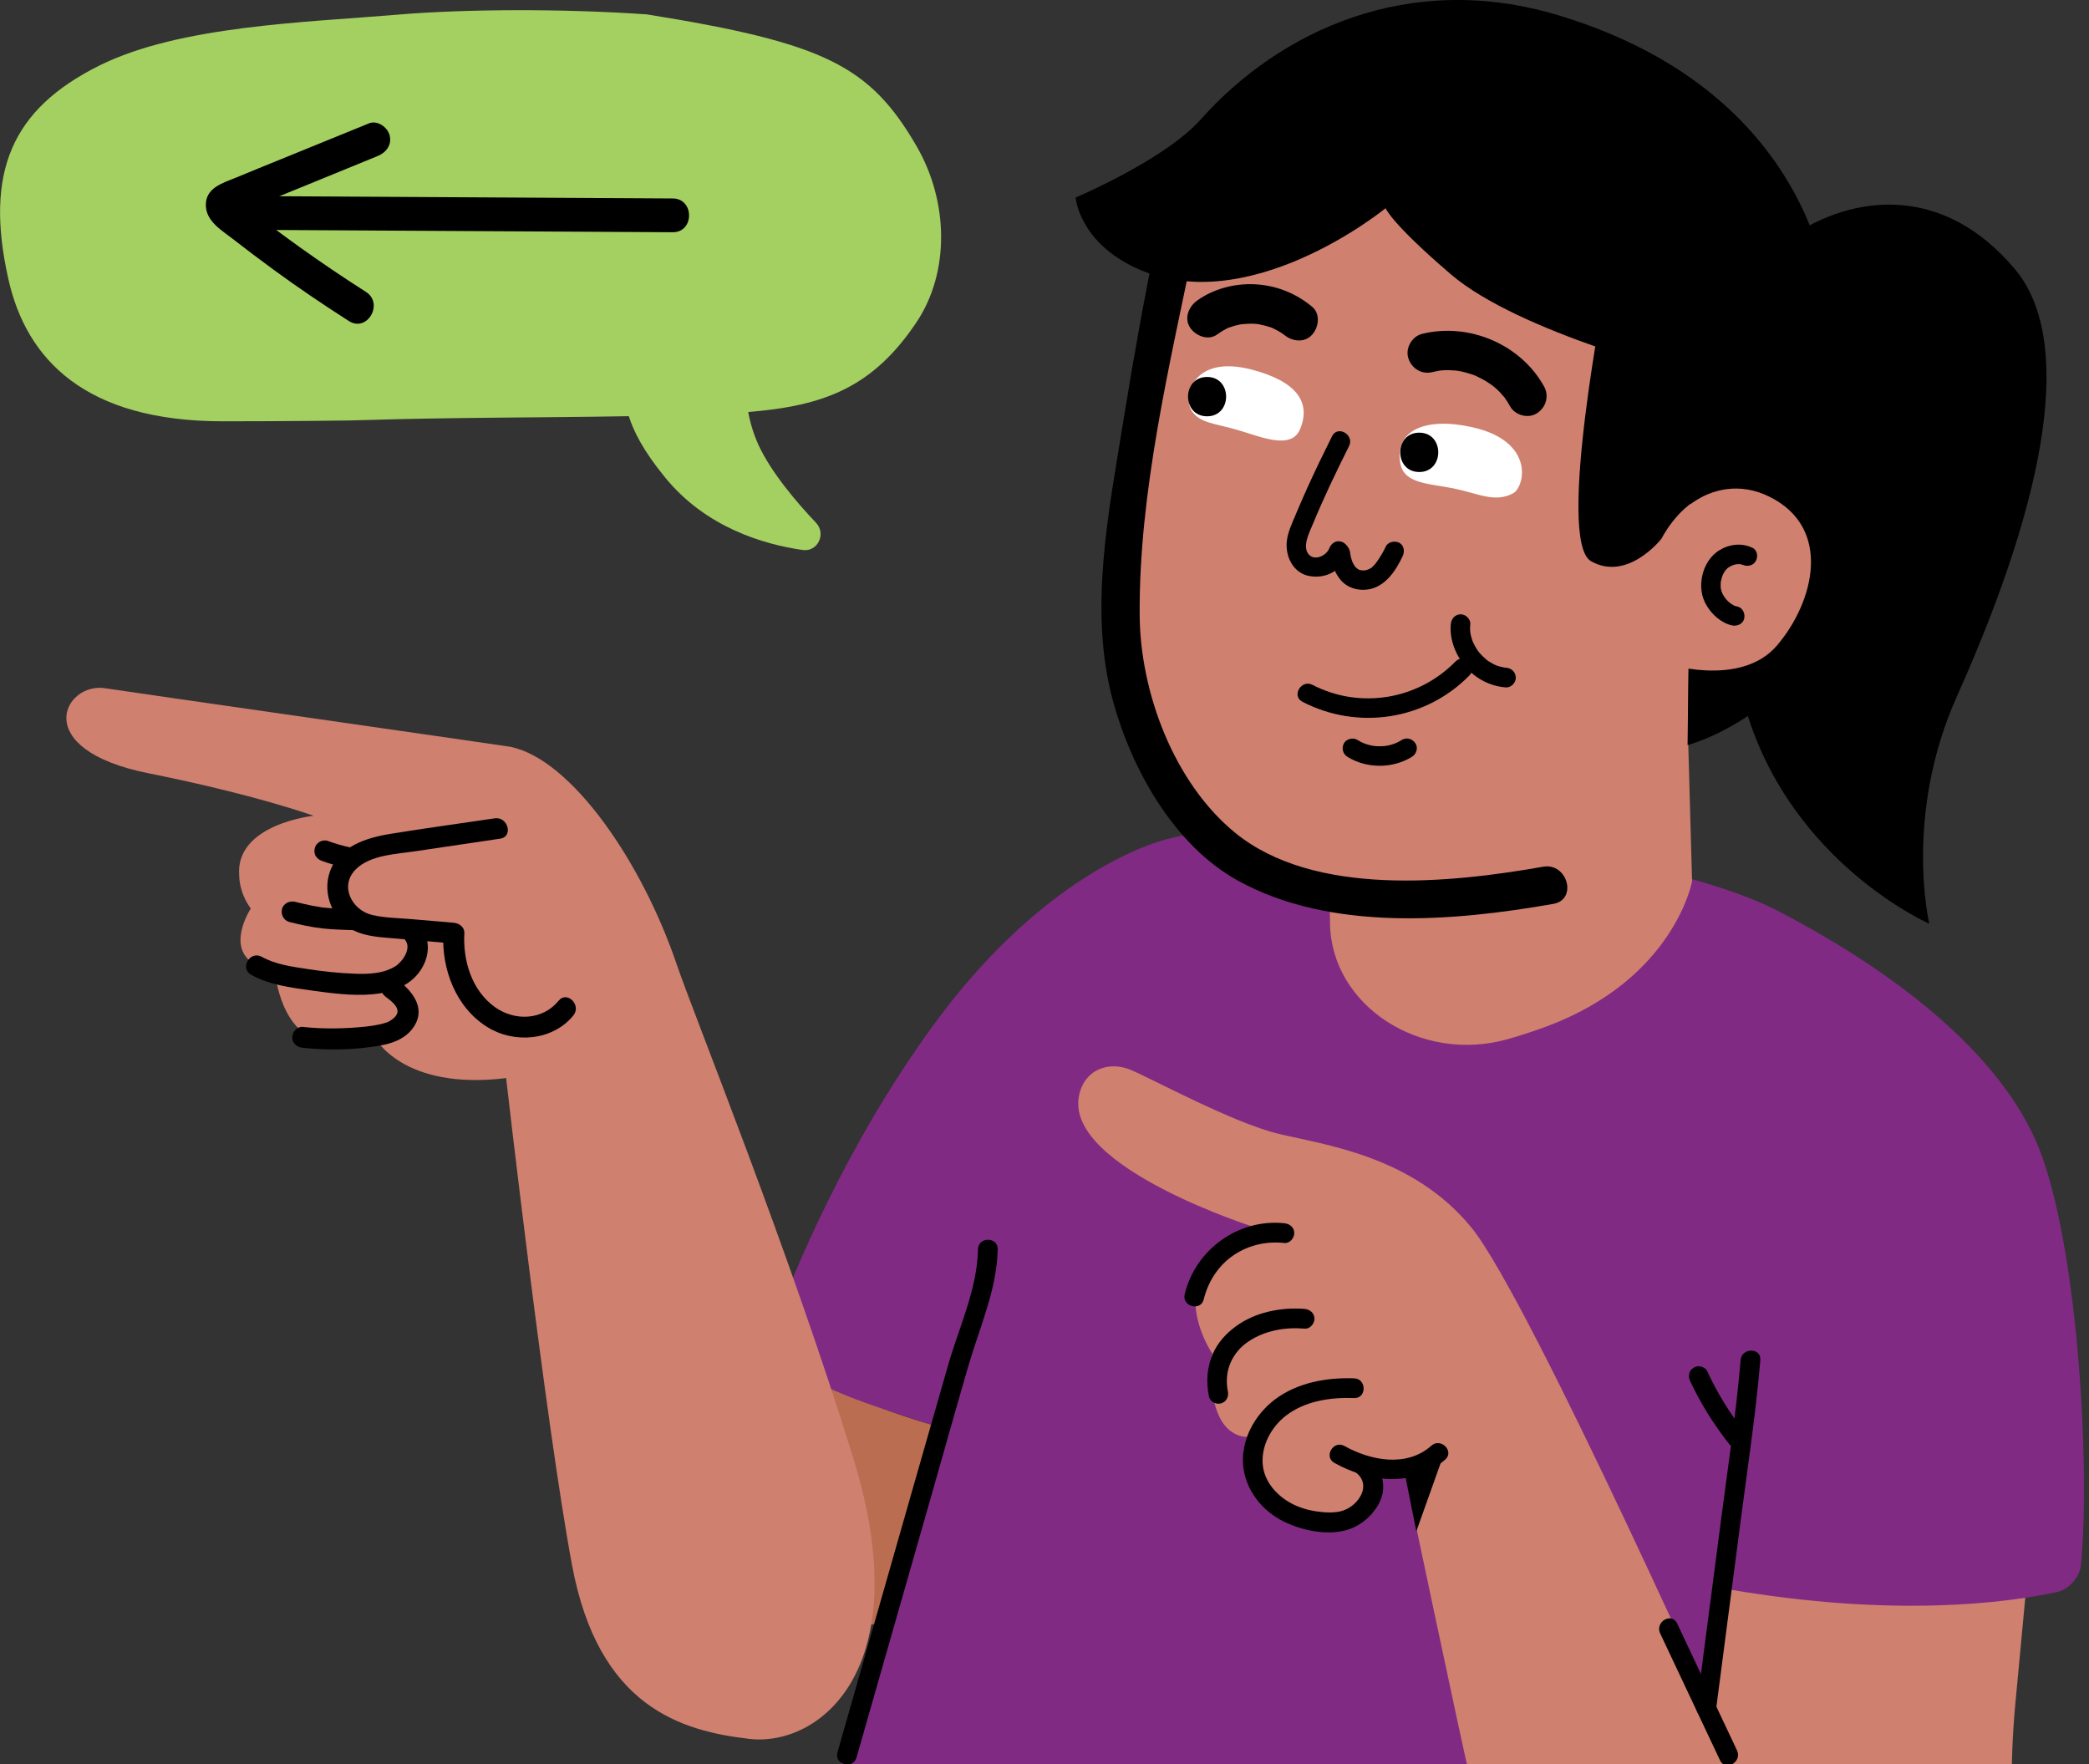 <svg width="180" height="152" viewBox="0 0 180 152" fill="none" xmlns="http://www.w3.org/2000/svg">
<rect x="0" y="0" width="180" height="152" fill="#333333" stroke="none"/>
<g clip-path="url(#clip0_259_537)">
<path d="M8.58 5.64C15.51 2.2 26.4 1.93 34.29 1.26C40 0.78 48.42 0.73 55.75 1.24C71.03 3.7 74.95 5.65 78.98 12.6C81.76 17.4 81.83 23.48 78.98 27.75C75.2 33.4 71 34.97 64.47 35.5C64.64 36.44 64.94 37.42 65.36 38.35C66.43 40.66 68.57 43.21 70.31 45.04C71.22 46 70.45 47.57 69.17 47.39C65.79 46.91 60.81 45.44 57.31 41.14C55.39 38.79 54.6 37.16 54.18 35.86C46.31 36 39.28 35.95 31.25 36.2C30.81 36.21 30.4 36.22 29.97 36.23C29.97 36.23 25.27 36.3 19.19 36.3C7.38 36.3 2.27 31 0.72 24.04C-1.35 14.82 1.02 9.39 8.58 5.64Z" fill="#A4CF61"/>
<path d="M80.38 122.79C80.38 122.79 73.44 120.9 71.33 118.79L64.6 123.84L71.96 140.25L76.59 139.83L80.38 122.79Z" fill="#BA6D51"/>
<path d="M173.65 146.84L174.64 136.28L149.18 133.72L147.21 152.29H173.35C173.35 152.29 173.37 149.8 173.65 146.84Z" fill="#CF806F"/>
<path d="M80.38 122.79C80.38 122.79 77.4 121.89 74.45 120.83C70.79 119.51 68.3 118.04 68.3 118.04C67.05 117.02 66.1 115.83 66.65 114.35C68.44 109.48 72.89 98.7 80.38 88.39C90.48 74.5 100.58 72.3 100.58 72.3C108.15 70.09 141.08 72.13 153.44 78.61C161.7 82.94 171.54 89.68 175.37 98.18C178.96 106.15 180.15 125.98 179.31 134.82C179.21 135.89 178.27 136.96 177.22 137.18C173 138.09 163.18 139.43 148.64 136.89L147.49 152.3L72.41 152.31C72.76 151.76 80.38 122.79 80.38 122.79Z" fill="#802A84"/>
<path d="M150.25 25.9C150.25 25.9 152 21.75 155.22 19.82C160.1 16.89 167.5 15.94 173.6 23.17C178.61 29.11 176.63 42.1 168.61 60.02C164.01 70.3 166.24 79.59 166.24 79.59C166.24 79.59 154.43 74.43 150.47 61.26C148.25 53.86 150.25 25.9 150.25 25.9Z" fill="black"/>
<path d="M100.56 23.6C100.56 23.6 93.71 49.72 98 61.02C102.29 72.32 108.01 78.49 127.04 77.12C139.01 76.26 144.28 74.08 144.28 74.08L145.42 64.2L145.86 30.08L120.16 16.68L100.56 23.6Z" fill="#CF806F"/>
<path d="M145.37 60.62L145.8 75.94C145.8 75.94 144.28 84.31 133.32 88.42C132.15 88.86 131.02 89.22 129.94 89.53C122.4 91.67 114.7 86.65 114.6 79.55L114.41 66.45L145.37 60.62Z" fill="#CF806F"/>
<path d="M145.8 32.39C145.8 32.39 130.93 28.7 125.02 23.64C119.85 19.21 119.39 17.94 119.39 17.94C119.39 17.94 107.24 27.89 97.44 22.88C92.94 20.58 92.68 17.02 92.68 17.02C92.68 17.02 100.34 13.79 103.46 10.29C110.28 2.64 121.43 -2.57 134.29 1.32C157.14 8.22 157.68 26.52 157.68 26.52C157.68 26.52 164.77 29.37 162.17 42.9C158.71 60.89 145.41 64.2 145.41 64.2L145.8 32.39Z" fill="black"/>
<path d="M143.17 46.43C143.17 46.43 144.02 44.57 145.85 43.3C147.47 42.17 149.89 41.51 152.49 42.81C157.89 45.51 156.33 51.82 153.14 55.59C149.95 59.36 143.29 57.11 143.29 57.11L143.17 46.43Z" fill="#CF806F"/>
<path d="M138.4 24.53C138.4 24.53 134.03 46.63 137.1 48.36C140.26 50.14 143.16 46.42 143.16 46.42C143.16 46.42 144.43 43.86 146.65 42.8L147.49 29.14L138.4 24.53Z" fill="black"/>
<path d="M102.69 35.41C101.9 34.24 102.71 30.48 107.91 31.86C111.69 32.86 112.99 34.64 112.03 36.96C111.27 38.83 108.59 37.61 106.61 37.04C104.66 36.47 103.41 36.47 102.69 35.41Z" fill="white"/>
<path d="M130.37 42.51C131.38 41.97 132.31 38.03 126.86 36.81C122.9 35.92 120.15 37.02 120.66 39.93C120.97 41.69 123.14 41.66 125.24 42.08C127.31 42.5 128.8 43.35 130.37 42.51Z" fill="white"/>
<path d="M99.72 20.2C98.63 25.5 97.67 30.83 96.81 36.17C95.55 44.02 93.77 52.53 95.89 60.36C97.49 66.25 101.15 72.84 106.67 75.88C114.67 80.29 125.19 79.4 133.85 77.88C135.95 77.51 135.06 74.31 132.97 74.68C124.95 76.09 113.23 77.31 106.42 71.75C101.14 67.43 98.25 59.65 98.2 53.02C98.12 42.43 100.79 31.42 102.91 21.08C103.34 19 100.15 18.11 99.72 20.2Z" fill="black"/>
<path d="M125.01 53.78C124.89 55.13 125.43 56.45 126.29 57.46C127.16 58.49 128.42 59.13 129.76 59.23C130.2 59.26 130.63 58.82 130.61 58.38C130.59 57.89 130.24 57.57 129.76 57.53C129.7 57.53 129.63 57.52 129.57 57.51C129.79 57.56 129.59 57.51 129.54 57.5C129.41 57.48 129.29 57.44 129.16 57.41C129.1 57.39 129.04 57.37 128.98 57.35C128.9 57.32 128.81 57.28 128.94 57.34C128.82 57.29 128.71 57.23 128.59 57.17C128.48 57.11 128.37 57.04 128.26 56.97C128.21 56.93 128.15 56.9 128.1 56.86C127.94 56.75 128.2 56.95 128.07 56.83C127.87 56.65 127.67 56.47 127.49 56.26C127.47 56.24 127.34 56.07 127.41 56.17C127.48 56.27 127.36 56.09 127.34 56.07C127.27 55.96 127.2 55.85 127.13 55.74C127.07 55.63 127.01 55.51 126.95 55.39C126.94 55.36 126.92 55.33 126.91 55.3C126.95 55.39 126.96 55.41 126.93 55.35C126.91 55.29 126.88 55.23 126.86 55.17C126.82 55.05 126.78 54.92 126.75 54.8C126.73 54.74 126.72 54.67 126.71 54.61C126.7 54.58 126.68 54.37 126.69 54.5C126.7 54.63 126.68 54.41 126.68 54.39C126.68 54.33 126.67 54.26 126.67 54.2C126.67 54.06 126.67 53.92 126.69 53.78C126.73 53.34 126.27 52.91 125.84 52.93C125.37 52.95 125.05 53.31 125.01 53.78Z" fill="black"/>
<path d="M120.8 63.75C120.63 63.85 120.46 63.95 120.28 64.03C120.46 63.95 120.17 64.07 120.14 64.08C120.05 64.11 119.95 64.14 119.86 64.17C119.77 64.2 119.67 64.22 119.57 64.24C119.53 64.25 119.22 64.29 119.43 64.27C119.25 64.29 119.06 64.3 118.88 64.3C118.7 64.3 118.51 64.29 118.33 64.27C118.54 64.29 118.23 64.25 118.19 64.24C118.09 64.22 118 64.2 117.9 64.17C117.81 64.14 117.71 64.12 117.62 64.08C117.59 64.07 117.3 63.95 117.48 64.03C117.3 63.95 117.13 63.86 116.96 63.75C116.58 63.52 116.01 63.66 115.8 64.05C115.58 64.46 115.7 64.96 116.1 65.21C117.77 66.24 119.99 66.24 121.66 65.21C122.04 64.98 122.22 64.44 121.96 64.05C121.72 63.67 121.21 63.5 120.8 63.75Z" fill="black"/>
<path d="M125.41 57C122.19 60.29 117.19 61.13 113.09 59.01C112.12 58.51 111.26 59.97 112.23 60.47C117 62.94 122.84 62.05 126.61 58.2C127.38 57.41 126.18 56.21 125.41 57Z" fill="black"/>
<path d="M123.43 32.06C123.62 32.01 123.82 31.98 124.02 31.94C124.34 31.88 123.77 31.96 123.98 31.94C124.08 31.93 124.18 31.92 124.28 31.91C124.68 31.88 125.07 31.9 125.47 31.93C125.7 31.95 125.47 31.94 125.38 31.91C125.47 31.94 125.58 31.94 125.68 31.96C125.88 32 126.07 32.04 126.26 32.09C126.45 32.14 126.64 32.2 126.83 32.26C126.92 32.29 127.02 32.33 127.11 32.36C127.41 32.47 126.9 32.26 127.09 32.35C127.43 32.51 127.77 32.68 128.1 32.88C128.27 32.99 128.43 33.1 128.6 33.22C128.86 33.4 128.43 33.07 128.59 33.21C128.66 33.28 128.74 33.34 128.82 33.4C129.12 33.66 129.39 33.95 129.65 34.26C129.81 34.45 129.6 34.26 129.6 34.2C129.6 34.24 129.74 34.4 129.77 34.44C129.89 34.62 130.01 34.81 130.11 35C130.54 35.78 131.67 36.1 132.43 35.61C133.22 35.1 133.5 34.12 133.04 33.29C131.02 29.65 126.55 27.77 122.53 28.77C121.67 28.98 121.07 30 121.35 30.86C121.64 31.77 122.51 32.29 123.43 32.06Z" fill="black"/>
<path d="M113.07 26.44C111.63 25.24 109.92 24.57 108.04 24.49C106.34 24.42 104.54 24.9 103.15 25.9C102.43 26.42 102.01 27.4 102.54 28.22C103 28.93 104.09 29.38 104.86 28.83C105.12 28.64 105.39 28.47 105.67 28.33C105.69 28.32 105.9 28.19 105.92 28.21C105.91 28.2 105.57 28.34 105.83 28.25C105.99 28.19 106.15 28.14 106.31 28.09C106.47 28.04 106.64 28 106.8 27.97C106.87 27.95 106.95 27.94 107.02 27.93C107.25 27.88 106.99 27.94 106.9 27.94C107.24 27.93 107.57 27.88 107.91 27.89C108.06 27.89 108.21 27.91 108.36 27.92C108.68 27.94 108.09 27.87 108.3 27.91C108.37 27.92 108.45 27.93 108.52 27.95C108.83 28.01 109.14 28.09 109.45 28.19C109.54 28.22 109.63 28.26 109.71 28.29C109.92 28.36 109.42 28.15 109.62 28.25C109.77 28.33 109.92 28.4 110.07 28.48C110.2 28.55 110.33 28.63 110.45 28.71C110.53 28.76 110.6 28.82 110.68 28.87C110.86 28.99 110.36 28.61 110.65 28.85C111.33 29.42 112.39 29.57 113.05 28.85C113.64 28.21 113.79 27.05 113.07 26.44Z" fill="black"/>
<path d="M122.29 40.67C124.47 40.67 124.48 37.28 122.29 37.28C120.11 37.28 120.1 40.67 122.29 40.67Z" fill="black"/>
<path d="M104.01 35.87C106.19 35.87 106.2 32.48 104.01 32.48C101.82 32.48 101.82 35.87 104.01 35.87Z" fill="black"/>
<path d="M151 47.2C150.1 46.77 149.05 46.87 148.2 47.38C147.4 47.85 146.88 48.69 146.68 49.59C146.48 50.5 146.58 51.42 147.08 52.22C147.56 53 148.34 53.69 149.25 53.89C149.68 53.98 150.19 53.76 150.29 53.3C150.39 52.87 150.16 52.36 149.7 52.26C149.63 52.25 149.57 52.23 149.5 52.21C149.46 52.2 149.41 52.18 149.37 52.16C149.45 52.19 149.47 52.2 149.41 52.17C149.35 52.13 149.28 52.1 149.22 52.06C149.19 52.04 148.98 51.89 149.12 52C149 51.91 148.89 51.8 148.78 51.69C148.73 51.63 148.68 51.57 148.63 51.51C148.74 51.64 148.59 51.44 148.58 51.43C148.5 51.3 148.42 51.17 148.36 51.03C148.44 51.19 148.35 51 148.34 50.96C148.31 50.88 148.3 50.8 148.28 50.72C148.27 50.66 148.27 50.68 148.28 50.78C148.28 50.74 148.27 50.71 148.27 50.67C148.26 50.58 148.26 50.5 148.26 50.41C148.26 50.33 148.27 50.26 148.27 50.18C148.28 50 148.24 50.3 148.28 50.1C148.32 49.95 148.35 49.8 148.4 49.65C148.42 49.61 148.49 49.43 148.43 49.57C148.46 49.5 148.5 49.43 148.53 49.37C148.57 49.29 148.62 49.22 148.67 49.15C148.71 49.1 148.7 49.11 148.65 49.17C148.67 49.14 148.7 49.11 148.72 49.09C148.77 49.04 148.83 48.99 148.87 48.94C148.92 48.9 148.9 48.91 148.84 48.96C148.88 48.93 148.92 48.9 148.96 48.88C149.02 48.84 149.09 48.8 149.15 48.77C149.19 48.75 149.39 48.68 149.22 48.73C149.36 48.68 149.5 48.64 149.65 48.61C149.46 48.65 149.67 48.61 149.72 48.61C149.79 48.61 149.86 48.61 149.94 48.61C150.11 48.61 149.82 48.58 150.03 48.63C150.08 48.64 150.3 48.74 150.12 48.65C150.52 48.84 151.05 48.77 151.28 48.35C151.51 47.98 151.43 47.4 151 47.2Z" fill="black"/>
<path d="M119.41 47.09C119.19 47.56 118.92 48.01 118.62 48.43C118.59 48.47 118.44 48.66 118.58 48.49C118.54 48.54 118.5 48.59 118.46 48.63C118.38 48.72 118.31 48.8 118.22 48.88C118.19 48.9 118.17 48.93 118.14 48.95C118.24 48.87 118.27 48.85 118.22 48.89C118.16 48.92 118.1 48.96 118.04 49C118 49.02 117.77 49.11 117.94 49.05C117.87 49.07 117.8 49.1 117.73 49.12C117.66 49.14 117.59 49.15 117.51 49.16C117.7 49.13 117.49 49.15 117.44 49.15C117.37 49.15 117.22 49.14 117.38 49.16C117.3 49.15 117.22 49.11 117.13 49.1C117.07 49.08 117.08 49.09 117.16 49.12C117.12 49.1 117.08 49.08 117.05 49.06C116.99 49.03 116.94 48.99 116.89 48.96C117.05 49.06 116.91 48.97 116.87 48.93C116.82 48.89 116.78 48.84 116.74 48.79C116.61 48.66 116.81 48.91 116.72 48.76C116.68 48.7 116.64 48.63 116.61 48.57C116.57 48.5 116.54 48.44 116.51 48.37C116.57 48.5 116.53 48.41 116.5 48.33C116.46 48.21 116.42 48.08 116.39 47.95C116.38 47.89 116.37 47.82 116.35 47.76C116.34 47.66 116.34 47.67 116.35 47.79C116.34 47.75 116.34 47.7 116.34 47.66C116.3 47.22 115.98 46.79 115.49 46.81C115.07 46.83 114.6 47.19 114.64 47.66C114.72 48.49 114.95 49.29 115.49 49.94C116.08 50.65 116.98 50.92 117.87 50.79C119.35 50.57 120.27 49.19 120.86 47.92C121.05 47.52 120.99 46.99 120.56 46.76C120.2 46.59 119.61 46.66 119.41 47.09Z" fill="black"/>
<path d="M114.53 47.26C114.31 47.83 113.4 48.31 112.86 47.86C112.1 47.21 112.85 45.82 113.13 45.14C114.07 42.86 115.14 40.64 116.24 38.44C116.73 37.47 115.27 36.61 114.78 37.58C114.04 39.06 113.32 40.55 112.64 42.05C112.3 42.81 111.96 43.58 111.64 44.35C111.33 45.09 110.97 45.83 110.88 46.63C110.73 47.97 111.46 49.42 112.87 49.64C114.37 49.88 115.62 49.1 116.16 47.71C116.33 47.28 115.98 46.78 115.57 46.67C115.09 46.53 114.7 46.83 114.53 47.26Z" fill="black"/>
<path d="M108.27 105.8C108.27 105.8 91.83 100.64 92.96 94.48C93.39 92.15 95.53 91.39 97.42 92.18C99.31 92.97 106.26 96.76 110.2 97.7C114.14 98.65 121.72 99.59 126.77 105.75C131.82 111.9 149.81 152.3 149.81 152.3L126.46 152.25C126.25 151.62 121.1 127.21 121.1 127.21C121.1 127.21 120.19 127.24 118.81 126.89C117.76 126.63 116.76 125.94 116.76 125.94C116.76 125.94 119.94 128.68 118.26 130.36C116.58 132.04 111.95 131.2 109 128.68C106.05 126.16 107.53 123.81 107.53 123.81C107.53 123.81 105.79 123.96 104.93 121.76C103.9 119.16 104.46 116.63 104.46 116.63C104.46 116.63 101.29 112.12 104.27 108.22C105.46 106.65 108.27 105.8 108.27 105.8Z" fill="#CF806F"/>
<path d="M149.98 117.19C149.6 121.73 148.91 126.24 148.32 130.76C147.61 136.2 146.9 141.65 146.19 147.09C146.05 148.17 147.75 148.16 147.89 147.09C148.6 141.65 149.31 136.2 150.02 130.76C150.61 126.25 151.3 121.73 151.68 117.19C151.77 116.1 150.07 116.1 149.98 117.19Z" fill="black"/>
<path d="M145.63 118.99C146.53 120.93 147.67 122.73 148.99 124.42C149.27 124.77 149.9 124.73 150.19 124.42C150.53 124.05 150.48 123.59 150.19 123.22C149.65 122.53 149.03 121.64 148.53 120.82C148 119.95 147.52 119.06 147.1 118.14C146.91 117.74 146.3 117.6 145.94 117.84C145.52 118.1 145.43 118.56 145.63 118.99Z" fill="black"/>
<path d="M149.67 150.82C147.94 147.18 146.24 143.52 144.51 139.88C144.04 138.89 142.58 139.75 143.05 140.74C144.78 144.38 146.48 148.04 148.21 151.68C148.68 152.66 150.14 151.8 149.67 150.82Z" fill="black"/>
<path d="M123.33 124.57C121.2 126.46 118.1 125.85 115.84 124.59C114.89 124.06 114.03 125.52 114.98 126.05C117.96 127.71 121.8 128.19 124.53 125.76C125.34 125.04 124.14 123.84 123.33 124.57Z" fill="black"/>
<path d="M112.41 112.78C110.38 112.62 108.15 113.06 106.49 114.28C105.64 114.9 104.92 115.69 104.5 116.66C103.99 117.83 103.92 119.08 104.17 120.33C104.26 120.78 104.79 121.04 105.21 120.92C105.68 120.79 105.89 120.33 105.8 119.88C105.44 118.14 106.17 116.51 107.6 115.57C109.02 114.63 110.73 114.34 112.41 114.48C112.87 114.52 113.26 114.06 113.26 113.63C113.26 113.14 112.87 112.82 112.41 112.78Z" fill="black"/>
<path d="M110.67 105.4C106.72 104.98 103.01 107.66 102.08 111.51C101.82 112.57 103.46 113.02 103.72 111.96C104.07 110.52 104.88 109.2 106.07 108.31C107.4 107.32 109.04 106.92 110.67 107.1C111.13 107.15 111.52 106.68 111.52 106.25C111.52 105.75 111.13 105.45 110.67 105.4Z" fill="black"/>
<path d="M116.84 126.88C118.21 127.95 117.09 129.68 115.75 130.15C115.06 130.39 114.17 130.33 113.46 130.23C112.73 130.13 111.99 129.91 111.33 129.57C110.03 128.89 108.91 127.66 108.8 126.14C108.68 124.54 109.55 122.95 110.8 121.98C112.46 120.7 114.64 120.39 116.68 120.46C117.77 120.5 117.77 118.8 116.68 118.76C114.31 118.68 111.81 119.12 109.87 120.57C108.15 121.86 106.93 124.02 107.11 126.22C107.29 128.35 108.72 130.17 110.61 131.1C112.34 131.95 114.87 132.45 116.68 131.59C117.72 131.1 118.65 130.15 119.03 129.05C119.44 127.87 119.01 126.45 118.03 125.68C117.67 125.4 117.19 125.33 116.83 125.68C116.55 125.97 116.48 126.6 116.84 126.88Z" fill="black"/>
<path d="M124.14 126.05L122.04 131.94L121.09 127.21L124.14 126.05Z" fill="black"/>
<path d="M84.27 107.64C84.2 111.11 82.63 114.36 81.69 117.64C80.63 121.32 79.59 125 78.53 128.68C76.41 136.12 74.28 143.55 72.16 150.99C71.86 152.04 73.5 152.49 73.8 151.44C75.97 143.85 78.14 136.25 80.31 128.66C81.36 124.98 82.39 121.29 83.46 117.62C84.43 114.32 85.89 111.13 85.97 107.63C85.98 106.55 84.29 106.55 84.27 107.64Z" fill="black"/>
<path d="M44 64.35C43.61 64.27 11.79 59.72 9.04 59.3C5.54 58.76 2.43 64.56 12.81 66.63C22.09 68.49 27.02 70.29 27.02 70.29C27.02 70.29 20.26 71 20.61 75.43C20.61 75.43 20.57 76.88 21.61 78.28C21.61 78.28 19.83 80.98 21.31 82.58C22.79 84.18 23.76 84.2 23.76 84.2C23.76 84.2 24.47 90.19 28.86 89.63L32.28 89.37C32.28 89.37 34.66 93.99 43.61 92.89C43.61 92.89 47.02 122.69 49.29 134.86C51.56 147.03 58.63 149.15 64.59 149.83C70.55 150.51 79.17 143.9 73.52 125.62C67.87 107.34 59.8 87.5 58.29 83.04C55.32 74.31 49.28 65.46 44 64.35Z" fill="#CF806F"/>
<path d="M42.63 70.51C39.63 70.96 36.62 71.36 33.63 71.85C31.58 72.18 29.2 72.93 28.43 75.09C27.75 77 28.66 79.27 30.48 80.17C31.61 80.73 32.94 80.76 34.17 80.87C35.81 81.01 37.46 81.15 39.1 81.3C38.8 81 38.5 80.7 38.2 80.4C38.04 83.5 39.27 86.81 42 88.5C44.32 89.94 47.62 89.68 49.4 87.5C50.13 86.61 48.86 85.33 48.13 86.23C46.77 87.9 44.39 88 42.68 86.8C40.65 85.37 39.88 82.78 40.01 80.41C40.04 79.89 39.57 79.55 39.11 79.51C37.91 79.41 36.71 79.3 35.5 79.2C34.37 79.1 33.18 79.1 32.07 78.84C30.33 78.43 29.22 76.35 30.65 74.91C31.9 73.65 34.18 73.59 35.83 73.34C38.26 72.98 40.69 72.62 43.11 72.26C44.25 72.08 43.76 70.34 42.63 70.51Z" fill="black"/>
<path d="M27.75 74.18C28.4 74.42 29.07 74.61 29.75 74.76C29.99 74.81 30.23 74.79 30.44 74.67C30.63 74.56 30.8 74.35 30.85 74.13C30.9 73.9 30.89 73.64 30.76 73.44C30.64 73.25 30.45 73.08 30.22 73.03C29.54 72.88 28.87 72.69 28.22 72.45C28.01 72.37 27.71 72.43 27.53 72.54C27.34 72.65 27.17 72.86 27.12 73.08C27.07 73.31 27.08 73.57 27.21 73.77C27.34 73.97 27.51 74.1 27.75 74.18Z" fill="black"/>
<path d="M30.57 78.35C29.67 78.31 28.77 78.3 27.87 78.2C27.79 78.19 27.71 78.18 27.63 78.17C27.42 78.15 27.78 78.19 27.66 78.17C27.62 78.16 27.58 78.16 27.54 78.15C27.34 78.12 27.15 78.09 26.95 78.05C26.43 77.95 25.92 77.82 25.41 77.7C24.95 77.59 24.41 77.85 24.3 78.33C24.19 78.8 24.44 79.31 24.93 79.44C25.88 79.68 26.84 79.89 27.81 80C28.73 80.1 29.65 80.11 30.57 80.15C31.04 80.17 31.49 79.72 31.47 79.25C31.45 78.74 31.08 78.37 30.57 78.35Z" fill="black"/>
<path d="M34.91 80.99C35.49 81.71 34.7 82.84 34.09 83.24C33.06 83.9 31.76 83.94 30.58 83.9C29.2 83.85 27.82 83.7 26.46 83.49C25.14 83.29 23.73 83.1 22.55 82.44C21.54 81.88 20.63 83.43 21.64 83.99C23.19 84.85 25.01 85.09 26.74 85.33C28.49 85.57 30.33 85.83 32.11 85.67C33.64 85.53 35.21 85.02 36.15 83.73C37.04 82.5 37.15 80.93 36.19 79.73C35.45 78.82 34.19 80.1 34.91 80.99Z" fill="black"/>
<path d="M33.25 85.9C33.6 86.17 34.17 86.57 34.25 87.05C34.31 87.45 33.91 87.78 33.6 87.96C33.53 88 33.46 88.03 33.4 88.07C33.34 88.1 33.36 88.09 33.45 88.05C33.4 88.07 33.35 88.09 33.31 88.1C33.13 88.15 32.96 88.21 32.78 88.25C32.34 88.35 31.95 88.41 31.56 88.45C29.76 88.64 27.88 88.68 26.08 88.48C25.6 88.43 25.18 88.93 25.18 89.38C25.18 89.91 25.59 90.23 26.08 90.28C28.26 90.52 30.58 90.47 32.74 90.09C33.9 89.89 35.05 89.45 35.7 88.4C36.72 86.77 35.44 85.31 34.17 84.35C33.78 84.06 33.16 84.29 32.94 84.67C32.65 85.13 32.86 85.6 33.25 85.9Z" fill="black"/>
<path d="M57.97 17.1C45.68 17.03 33.4 16.96 21.11 16.89C19.24 16.88 19.24 19.79 21.11 19.8C33.4 19.87 45.68 19.94 57.97 20.01C59.84 20.02 59.84 17.11 57.97 17.1Z" fill="black"/>
<path d="M31.79 10.63C29.27 11.66 26.75 12.69 24.23 13.71C22.93 14.24 21.62 14.77 20.32 15.31C19.14 15.79 17.65 16.21 17.74 17.78C17.81 19.14 19.22 19.92 20.17 20.67C21.27 21.53 22.39 22.37 23.52 23.2C25.65 24.76 27.84 26.24 30.06 27.66C31.64 28.67 33.1 26.15 31.53 25.15C29.57 23.9 27.65 22.6 25.76 21.25C24.84 20.59 23.92 19.91 23.01 19.22C22.6 18.91 22.2 18.6 21.79 18.28C21.58 18.11 21.36 17.94 21.15 17.77C21.01 17.66 20.87 17.54 20.72 17.43C20.47 17.15 20.44 17.27 20.65 17.81C20.53 18.02 20.4 18.24 20.28 18.45C20.37 18.35 21.07 18.13 21.35 18.02C21.87 17.81 22.39 17.59 22.91 17.38C24 16.94 25.08 16.49 26.17 16.05C28.3 15.18 30.43 14.31 32.55 13.44C33.28 13.14 33.79 12.47 33.57 11.65C33.39 10.96 32.52 10.33 31.79 10.63Z" fill="black"/>
</g>
<defs>
<clipPath id="clip0_259_537">
<rect width="179.56" height="152.29" fill="white"/>
</clipPath>
</defs>
</svg>
